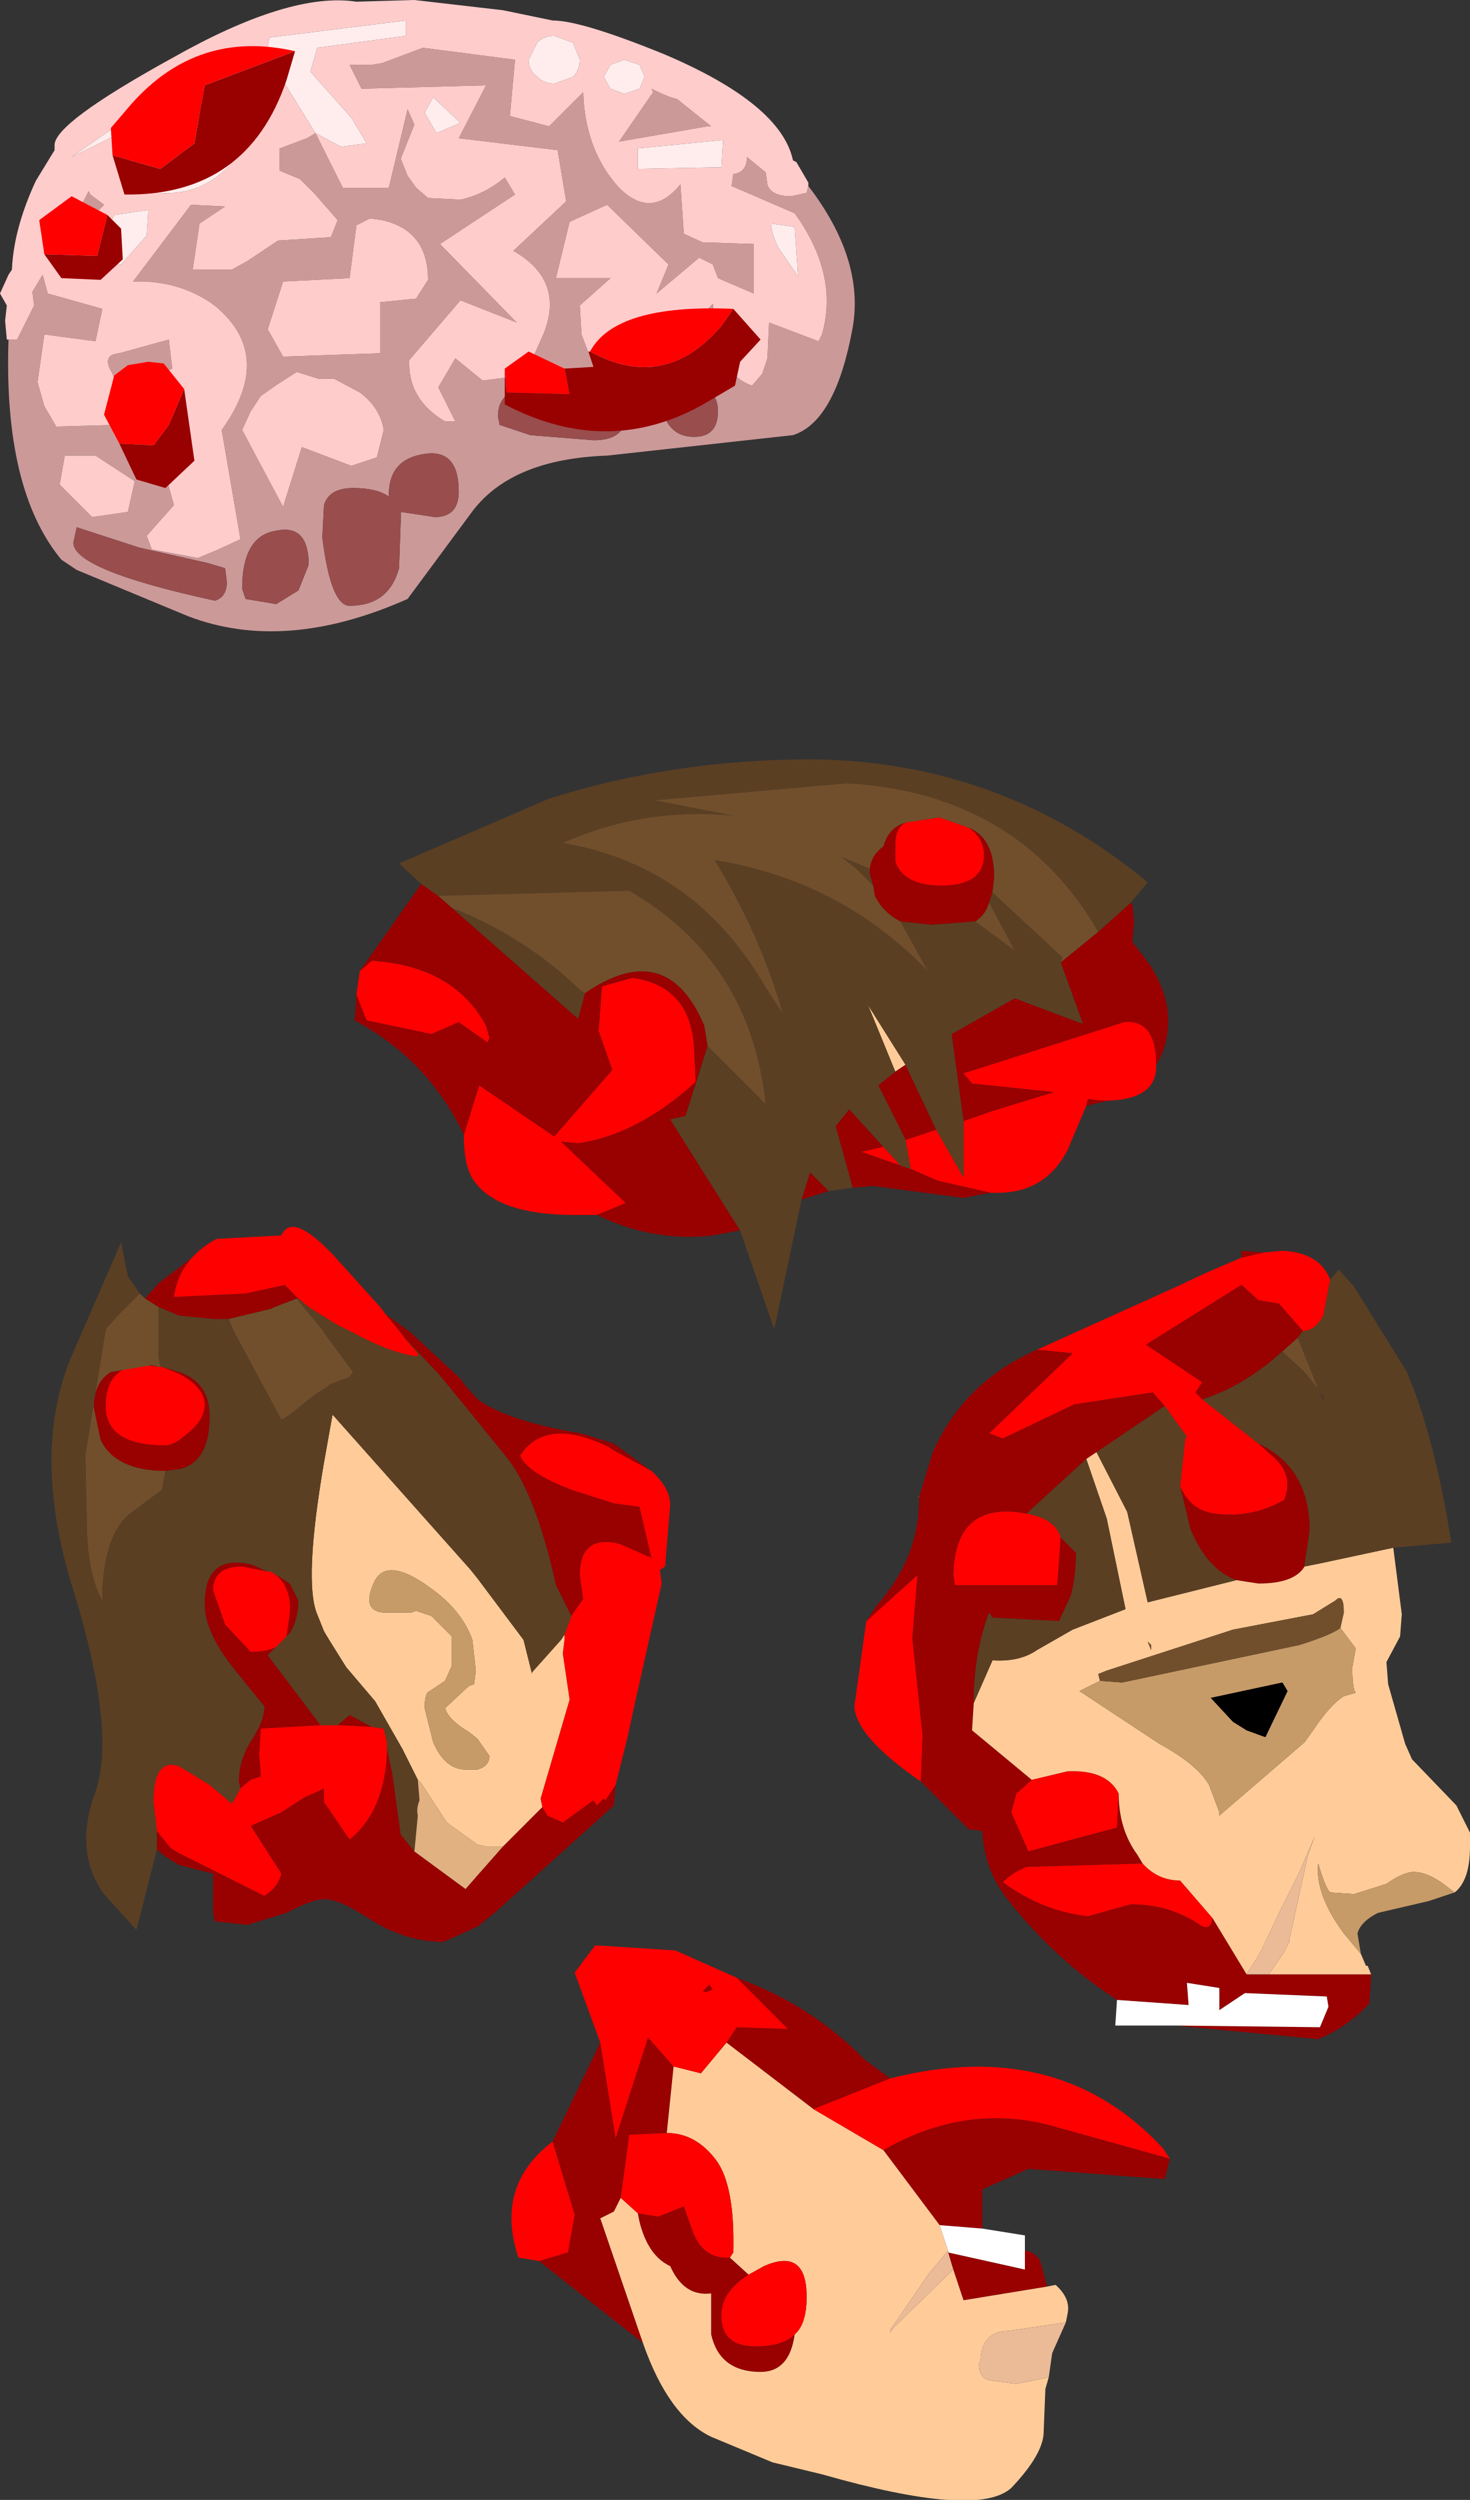 <?xml version="1.0" encoding="UTF-8" standalone="no"?>
<svg xmlns:ffdec="https://www.free-decompiler.com/flash" xmlns:xlink="http://www.w3.org/1999/xlink" ffdec:objectType="frame" height="73.25px" width="43.1px" xmlns="http://www.w3.org/2000/svg">
  <rect width="100%" height="100%" fill="#333333" stroke="none"/>
  <g transform="matrix(1.0, 0.0, 0.0, 1.0, 22.3, 47.5)">
    <use ffdec:characterId="1584" height="16.7" id="chunk1" transform="matrix(1.0, 0.0, 0.0, 1.0, -11.9, -25.25)" width="23.85" xlink:href="#sprite0"/>
    <use ffdec:characterId="1586" height="23.1" id="chunk2" transform="matrix(1.0, 0.0, 0.0, 1.0, 2.75, -10.85)" width="18.05" xlink:href="#sprite1"/>
    <use ffdec:characterId="1588" height="16.35" id="chunk3" transform="matrix(1.0, 0.0, 0.0, 1.0, -7.3, 9.4)" width="19.3" xlink:href="#sprite2"/>
    <use ffdec:characterId="1590" height="20.95" id="chunk4" transform="matrix(1.0, 0.0, 0.0, 1.0, -20.8, -11.55)" width="18.15" xlink:href="#sprite3"/>
    <use ffdec:characterId="1122" height="18.5" id="brain" transform="matrix(1.0, 0.0, 0.0, 1.0, -22.3, -47.5)" width="25.05" xlink:href="#sprite4"/>
  </g>
  <defs>
    <g id="sprite0" transform="matrix(1.0, 0.0, 0.0, 1.0, 11.9, 7.6)">
      <use ffdec:characterId="1583" height="16.7" transform="matrix(1.0, 0.0, 0.0, 1.0, -11.9, -7.6)" width="23.85" xlink:href="#shape0"/>
    </g>
    <g id="shape0" transform="matrix(1.0, 0.0, 0.0, 1.0, 11.9, 7.6)">
      <path d="M3.95 1.55 L3.15 -0.4 4.25 1.35 3.95 1.55" fill="#ffcc99" fill-rule="evenodd" stroke="none"/>
      <path d="M4.25 -5.75 L5.25 -5.9 6.1 -5.6 Q6.55 -5.3 6.55 -4.8 6.55 -3.9 5.3 -3.9 4.2 -3.9 3.95 -4.6 L3.95 -5.1 Q3.95 -5.6 4.25 -5.75 M3.6 3.75 L4.1 4.3 2.95 3.9 3.6 3.75 M4.4 4.4 L4.25 3.55 5.15 3.25 5.95 4.65 5.95 3.0 6.8 2.7 8.6 2.15 6.2 1.9 5.95 1.6 10.65 0.1 Q11.6 0.0 11.6 1.35 L11.6 1.4 Q11.6 2.35 10.2 2.4 L9.95 2.4 9.6 2.35 9.55 2.55 9.0 3.85 Q8.35 5.1 6.95 5.1 L6.75 5.1 5.2 4.75 4.4 4.4 M-11.75 -1.4 L-11.4 -1.7 Q-9.0 -1.55 -8.05 0.2 L-7.95 0.55 -8.0 0.7 -8.85 0.1 -9.65 0.45 -11.55 0.05 -11.85 -0.7 -11.75 -1.4 M-8.7 3.4 L-8.25 1.95 -6.05 3.45 -4.35 1.5 -4.75 0.35 -4.65 -0.95 -3.75 -1.2 Q-2.05 -0.95 -1.95 0.85 L-1.9 1.85 Q-3.6 3.4 -5.35 3.65 L-5.85 3.6 -3.95 5.4 -4.8 5.75 -5.45 5.75 Q-7.7 5.75 -8.4 4.75 -8.7 4.35 -8.7 3.4" fill="#ff0000" fill-rule="evenodd" stroke="none"/>
      <path d="M4.1 -2.85 Q3.6 -3.1 3.35 -3.6 L3.3 -3.9 3.2 -4.25 3.2 -4.4 Q3.25 -4.8 3.6 -5.05 3.75 -5.6 4.25 -5.75 3.95 -5.6 3.95 -5.1 L3.95 -4.6 Q4.2 -3.9 5.3 -3.9 6.55 -3.9 6.55 -4.8 6.55 -5.3 6.1 -5.6 6.85 -5.3 6.85 -4.15 L6.8 -3.7 6.7 -3.4 Q6.6 -3.05 6.3 -2.85 L5.0 -2.75 4.1 -2.85 M8.8 -1.65 L9.9 -2.55 10.85 -3.4 10.9 -3.35 10.95 -2.85 10.9 -2.25 11.4 -1.6 Q11.95 -0.75 11.95 0.05 11.95 0.8 11.6 1.35 11.6 0.0 10.65 0.1 L5.95 1.6 6.2 1.9 8.6 2.15 6.8 2.7 5.95 3.0 5.6 0.45 7.45 -0.6 9.45 0.15 8.8 -1.65 M-9.95 -3.95 L-9.45 -3.6 -9.05 -3.25 -5.35 0.0 -5.15 -0.75 Q-2.75 -2.4 -1.65 0.2 L-1.55 0.8 -2.2 2.85 -2.65 2.95 -0.6 6.2 -1.4 6.35 Q-3.15 6.55 -4.8 5.75 L-3.95 5.4 -5.85 3.6 -5.35 3.65 Q-3.6 3.4 -1.9 1.85 L-1.95 0.85 Q-2.05 -0.95 -3.75 -1.2 L-4.65 -0.95 -4.75 0.35 -4.35 1.5 -6.05 3.45 -8.25 1.95 -8.7 3.4 Q-9.75 1.2 -11.9 0.05 L-11.85 -0.7 -11.55 0.05 -9.65 0.45 -8.85 0.1 -8.0 0.7 -7.95 0.55 -8.05 0.2 Q-9.0 -1.55 -11.4 -1.7 L-11.75 -1.4 -9.95 -3.95 M1.2 5.3 L1.45 4.5 2.0 5.05 1.2 5.3 M2.7 4.95 L2.2 3.15 2.6 2.65 3.6 3.75 2.95 3.9 4.1 4.3 4.4 4.4 5.2 4.75 6.75 5.1 6.45 5.15 5.95 5.25 3.3 4.9 2.7 4.95 M4.25 3.55 L3.45 1.95 3.95 1.55 4.25 1.35 5.15 3.25 4.25 3.55 M10.2 2.4 L9.55 2.55 9.6 2.35 9.95 2.4 10.2 2.4" fill="#990000" fill-rule="evenodd" stroke="none"/>
      <path d="M3.3 -3.9 L2.8 -4.4 2.35 -4.75 3.2 -4.4 3.2 -4.25 3.3 -3.9 M6.8 -3.7 L8.85 -1.8 8.8 -1.65 9.45 0.15 7.45 -0.6 5.6 0.45 5.95 3.0 5.95 4.65 5.15 3.25 4.25 1.35 3.15 -0.4 3.95 1.55 3.45 1.95 4.25 3.55 4.4 4.4 4.1 4.3 3.6 3.75 2.6 2.65 2.2 3.15 2.7 4.95 2.0 5.05 1.45 4.5 1.2 5.3 0.4 9.1 -0.6 6.2 -2.65 2.95 -2.2 2.85 -1.55 0.8 0.15 2.5 Q-0.3 -1.7 -3.85 -3.75 L-9.45 -3.6 -9.95 -3.95 -10.6 -4.55 -6.2 -6.45 Q-2.55 -7.6 1.5 -7.6 7.05 -7.55 11.35 -4.0 L10.85 -3.4 9.9 -2.55 Q7.55 -6.6 2.55 -6.9 L-3.1 -6.4 -0.8 -5.95 Q-3.45 -6.2 -5.8 -5.15 -1.95 -4.5 0.1 -1.0 L0.65 -0.15 Q0.0 -2.45 -1.35 -4.65 2.35 -4.05 4.9 -1.4 L4.1 -2.85 5.0 -2.75 6.3 -2.85 7.45 -2.0 6.7 -3.4 6.8 -3.7 M-9.05 -3.25 Q-6.9 -2.4 -5.3 -0.85 L-5.15 -0.75 -5.35 0.0 -9.05 -3.25" fill="#5b3f23" fill-rule="evenodd" stroke="none"/>
      <path d="M3.3 -3.9 L3.35 -3.6 Q3.6 -3.1 4.1 -2.85 L4.9 -1.4 Q2.35 -4.05 -1.35 -4.65 0.0 -2.45 0.65 -0.15 L0.1 -1.0 Q-1.95 -4.5 -5.8 -5.15 -3.45 -6.2 -0.8 -5.95 L-3.1 -6.4 2.55 -6.9 Q7.55 -6.6 9.9 -2.55 L8.8 -1.65 8.85 -1.8 6.8 -3.7 6.85 -4.15 Q6.85 -5.3 6.1 -5.6 L5.25 -5.9 4.25 -5.75 Q3.75 -5.6 3.6 -5.05 3.25 -4.8 3.2 -4.4 L2.35 -4.75 2.8 -4.4 3.3 -3.9 M6.3 -2.85 Q6.6 -3.05 6.7 -3.4 L7.45 -2.0 6.3 -2.85 M-9.45 -3.6 L-3.85 -3.75 Q-0.3 -1.7 0.15 2.5 L-1.55 0.8 -1.65 0.2 Q-2.75 -2.4 -5.15 -0.75 L-5.3 -0.85 Q-6.9 -2.4 -9.05 -3.25 L-9.45 -3.6" fill="#724f2c" fill-rule="evenodd" stroke="none"/>
    </g>
    <g id="sprite1" transform="matrix(1.0, 0.0, 0.0, 1.0, 9.9, 13.05)">
      <use ffdec:characterId="1585" height="23.1" transform="matrix(1.0, 0.0, 0.0, 1.0, -9.9, -13.05)" width="18.05" xlink:href="#shape1"/>
    </g>
    <g id="shape1" transform="matrix(1.0, 0.0, 0.0, 1.0, 9.9, 13.05)">
      <path d="M2.1 -13.0 L2.65 -13.05 Q3.75 -13.0 4.05 -12.2 L3.85 -11.15 Q3.6 -10.7 3.25 -10.7 L2.55 -11.5 1.95 -11.6 1.45 -12.05 -1.35 -10.3 0.3 -9.2 0.1 -8.9 0.3 -8.7 1.95 -7.4 2.4 -7.0 Q3.0 -6.45 2.7 -5.75 1.75 -5.2 0.65 -5.35 -0.05 -5.45 -0.35 -6.15 L-0.2 -7.55 -0.15 -7.6 -0.8 -8.5 -1.15 -8.9 -3.45 -8.55 -5.55 -7.55 -5.95 -7.7 -3.5 -10.05 -4.55 -10.15 -0.45 -12.0 0.4 -12.4 1.45 -12.85 2.1 -13.0 M-7.95 2.5 Q-9.85 1.2 -9.9 0.3 L-9.55 -2.2 -8.05 -3.55 -8.2 -1.7 -7.9 1.15 -7.95 2.5 M0.6 6.5 Q0.55 6.95 0.15 6.65 -0.7 6.1 -1.8 6.1 L-3.05 6.45 Q-4.4 6.3 -5.55 5.45 -5.25 5.15 -4.85 5.0 L-1.45 4.9 Q-1.0 5.4 -0.35 5.4 L0.6 6.5 M-2.15 2.85 L-2.2 3.85 -4.8 4.55 -5.3 3.4 -5.15 2.85 -4.7 2.45 -3.65 2.2 Q-2.5 2.15 -2.15 2.85 M-3.85 -4.65 L-3.95 -3.25 -6.95 -3.25 -7.0 -3.55 Q-6.95 -5.75 -4.85 -5.35 -4.0 -5.2 -3.85 -4.65" fill="#ff0000" fill-rule="evenodd" stroke="none"/>
      <path d="M1.45 -12.85 L1.45 -13.05 2.1 -13.0 1.45 -12.85 M5.25 8.15 L5.2 9.0 Q4.55 9.7 3.7 10.05 L-0.5 9.65 3.75 9.7 4.0 9.1 3.95 8.8 1.55 8.7 0.8 9.2 0.8 8.55 -0.15 8.4 -0.1 9.05 -2.2 8.9 Q-4.05 7.7 -5.45 5.9 -6.1 5.05 -6.15 3.95 L-6.55 3.9 -7.95 2.5 -7.9 1.15 -8.2 -1.7 -8.05 -3.55 -9.55 -2.2 -9.25 -2.65 Q-8.0 -4.05 -8.0 -5.8 L-8.0 -5.85 -7.6 -7.15 Q-6.7 -9.2 -4.55 -10.15 L-3.5 -10.05 -5.95 -7.7 -5.55 -7.55 -3.45 -8.55 -1.15 -8.9 -0.8 -8.5 -2.8 -7.15 -3.1 -6.95 -4.85 -5.35 Q-6.95 -5.75 -7.0 -3.55 L-6.95 -3.25 -3.95 -3.25 -3.85 -4.65 -3.4 -4.2 Q-3.4 -3.55 -3.55 -2.95 L-3.9 -2.2 -5.85 -2.3 -5.95 -2.45 Q-6.4 -1.25 -6.4 0.2 L-6.45 1.0 -4.7 2.45 -5.15 2.85 -5.3 3.4 -4.8 4.55 -2.2 3.85 -2.15 2.85 Q-2.15 3.9 -1.6 4.65 L-1.45 4.9 -4.85 5.0 Q-5.25 5.15 -5.55 5.45 -4.4 6.3 -3.05 6.45 L-1.8 6.1 Q-0.7 6.1 0.15 6.65 0.55 6.95 0.6 6.5 L1.6 8.15 2.25 8.15 5.25 8.15 M3.25 -10.7 L3.1 -10.5 2.65 -10.1 2.3 -9.8 Q1.3 -9.0 0.3 -8.7 L0.1 -8.9 0.3 -9.2 -1.35 -10.3 1.45 -12.05 1.95 -11.6 2.55 -11.5 3.25 -10.7 M1.95 -7.4 Q3.45 -6.7 3.45 -4.85 L3.3 -3.85 3.3 -3.8 Q3.0 -3.3 1.95 -3.3 L1.3 -3.4 Q0.45 -3.7 -0.05 -4.9 L-0.35 -6.15 Q-0.05 -5.45 0.65 -5.35 1.75 -5.2 2.7 -5.75 3.0 -6.45 2.4 -7.0 L1.95 -7.4" fill="#990000" fill-rule="evenodd" stroke="none"/>
      <path d="M5.9 -4.35 L6.15 -2.4 6.1 -1.75 5.7 -1.0 5.75 -0.35 6.25 1.4 6.45 1.85 7.75 3.2 8.15 4.0 8.15 4.4 Q8.15 5.4 7.7 5.75 L7.3 5.45 Q6.85 5.15 6.5 5.15 6.2 5.15 5.7 5.5 L4.75 5.8 4.05 5.75 Q3.9 5.6 3.7 4.9 3.6 5.8 4.45 6.95 L4.95 7.55 5.1 7.9 5.15 7.9 5.25 8.15 2.25 8.15 2.7 7.5 2.85 7.2 2.85 7.15 3.4 4.65 3.6 4.1 3.15 5.15 2.6 6.25 2.15 7.2 2.1 7.3 1.95 7.6 1.6 8.15 0.6 6.5 -0.35 5.4 Q-1.0 5.4 -1.45 4.9 L-1.6 4.65 Q-2.15 3.9 -2.15 2.85 -2.5 2.15 -3.65 2.2 L-4.7 2.45 -6.45 1.0 -6.4 0.2 -5.85 -1.05 Q-5.05 -1.0 -4.55 -1.35 L-3.5 -1.95 -1.95 -2.55 -2.5 -5.2 -3.1 -6.95 -2.8 -7.15 -1.9 -5.4 -1.3 -2.75 1.3 -3.4 1.95 -3.3 Q3.0 -3.3 3.3 -3.8 L3.8 -3.9 5.9 -4.35 M-2.7 -0.45 L-3.3 -0.15 -0.95 1.4 Q0.15 2.0 0.5 2.6 L0.8 3.4 0.8 3.5 3.3 1.35 3.55 1.0 Q4.05 0.25 4.45 0.0 L4.8 -0.1 Q4.7 -0.2 4.7 -0.85 L4.8 -1.4 4.35 -2.0 4.45 -2.45 Q4.45 -3.05 4.2 -2.8 L3.55 -2.4 1.2 -1.95 -2.5 -0.75 -2.75 -0.65 -2.7 -0.45 M-1.3 -1.6 L-1.2 -1.35 -1.2 -1.5 -1.3 -1.6" fill="#ffcc99" fill-rule="evenodd" stroke="none"/>
      <path d="M7.7 5.75 L6.95 6.0 5.45 6.35 Q4.95 6.6 4.85 6.95 L4.95 7.55 4.45 6.95 Q3.6 5.8 3.7 4.9 3.9 5.6 4.05 5.75 L4.75 5.8 5.7 5.5 Q6.2 5.15 6.5 5.15 6.85 5.15 7.3 5.45 L7.7 5.75 M-2.7 -0.45 L-2.05 -0.4 3.15 -1.5 Q4.1 -1.8 4.35 -2.0 L4.8 -1.4 4.7 -0.85 Q4.7 -0.2 4.8 -0.1 L4.45 0.0 Q4.05 0.25 3.55 1.0 L3.3 1.35 0.8 3.5 0.8 3.4 0.5 2.6 Q0.15 2.0 -0.95 1.4 L-3.3 -0.15 -2.7 -0.45 M2.8 -0.15 L2.65 -0.4 0.55 0.05 1.2 0.75 1.6 1.0 2.15 1.2 2.8 -0.15" fill="#c79b68" fill-rule="evenodd" stroke="none"/>
      <path d="M2.8 -0.15 L2.15 1.2 1.6 1.0 1.2 0.75 0.55 0.05 2.65 -0.4 2.8 -0.15" fill="#000000" fill-rule="evenodd" stroke="none"/>
      <path d="M1.6 8.15 L1.95 7.6 2.1 7.3 2.15 7.2 2.6 6.25 3.15 5.15 3.6 4.1 3.4 4.65 2.85 7.15 2.85 7.2 2.7 7.5 2.25 8.15 1.6 8.15" fill="#ebbb98" fill-rule="evenodd" stroke="none"/>
      <path d="M-0.5 9.65 L-2.25 9.65 -2.2 8.9 -0.1 9.05 -0.15 8.4 0.8 8.55 0.8 9.2 1.55 8.7 3.95 8.8 4.0 9.1 3.75 9.7 -0.5 9.65" fill="#ffffff" fill-rule="evenodd" stroke="none"/>
      <path d="M4.05 -12.2 L4.3 -12.5 4.75 -12.0 6.3 -9.5 6.5 -9.0 Q7.2 -7.1 7.6 -4.5 L5.9 -4.35 3.8 -3.9 3.3 -3.8 3.3 -3.85 3.45 -4.85 Q3.45 -6.7 1.95 -7.4 L0.3 -8.7 Q1.3 -9.0 2.3 -9.8 L2.65 -10.1 3.3 -9.5 3.7 -9.0 3.5 -9.5 3.1 -10.5 3.25 -10.7 Q3.6 -10.7 3.85 -11.15 L4.05 -12.2 M-0.35 -6.15 L-0.05 -4.9 Q0.45 -3.7 1.3 -3.4 L-1.3 -2.75 -1.9 -5.4 -2.8 -7.15 -0.8 -8.5 -0.15 -7.6 -0.2 -7.55 -0.35 -6.15 M3.85 -8.65 L3.85 -8.75 3.75 -8.9 3.85 -8.65 M-6.4 0.2 Q-6.4 -1.25 -5.95 -2.45 L-5.85 -2.3 -3.9 -2.2 -3.55 -2.95 Q-3.4 -3.55 -3.4 -4.2 L-3.85 -4.65 Q-4.0 -5.2 -4.85 -5.35 L-3.1 -6.95 -2.5 -5.2 -1.95 -2.55 -3.5 -1.95 -4.55 -1.35 Q-5.05 -1.0 -5.85 -1.05 L-6.4 0.2" fill="#5b3f23" fill-rule="evenodd" stroke="none"/>
      <path d="M-8.0 -5.8 L-8.05 -5.9 -8.0 -5.85 -8.0 -5.8 M2.65 -10.1 L3.1 -10.5 3.5 -9.5 3.7 -9.0 3.3 -9.5 2.65 -10.1 M4.35 -2.0 Q4.1 -1.8 3.15 -1.5 L-2.05 -0.4 -2.7 -0.45 -2.75 -0.65 -2.5 -0.75 1.2 -1.95 3.55 -2.4 4.2 -2.8 Q4.45 -3.05 4.45 -2.45 L4.35 -2.0 M-1.3 -1.6 L-1.2 -1.5 -1.2 -1.35 -1.3 -1.6" fill="#724f2c" fill-rule="evenodd" stroke="none"/>
    </g>
    <g id="sprite2" transform="matrix(1.0, 0.0, 0.0, 1.0, 8.9, 8.4)">
      <use ffdec:characterId="1587" height="16.35" transform="matrix(1.0, 0.0, 0.0, 1.0, -8.9, -8.4)" width="19.3" xlink:href="#shape2"/>
    </g>
    <g id="shape2" transform="matrix(1.0, 0.0, 0.0, 1.0, 8.9, 8.4)">
      <path d="M10.4 -2.05 L10.25 -1.45 6.25 -1.75 4.9 -1.15 4.9 0.0 3.65 -0.1 2.0 -2.3 Q4.35 -3.65 6.8 -3.05 L10.4 -2.05 M6.15 0.65 Q6.4 0.65 6.6 0.95 L6.8 1.7 4.35 2.1 4.05 1.2 3.9 0.7 6.15 1.2 6.15 0.65 M-5.05 3.35 L-8.1 0.95 -7.25 0.7 -7.05 -0.4 -7.7 -2.55 -6.3 -5.45 -5.85 -2.65 -4.9 -5.6 -4.15 -4.75 -4.35 -2.8 -5.45 -2.75 -5.7 -0.9 -5.9 -0.5 -6.3 -0.3 -5.05 3.35 M-2.3 -7.35 Q-0.1 -6.55 1.45 -4.95 L2.2 -4.4 -0.05 -3.5 -2.6 -5.45 -2.3 -5.9 -0.8 -5.85 -2.3 -7.35 M-3.1 -7.15 L-3.0 -7.0 Q-3.5 -6.8 -3.1 -7.15 M-0.6 3.1 Q-0.75 4.2 -1.6 4.2 -2.8 4.2 -3.05 3.1 L-3.05 1.9 Q-3.85 2.0 -4.25 1.1 -4.9 0.8 -5.15 -0.2 L-5.2 -0.45 -4.6 -0.35 -3.85 -0.65 -3.6 0.05 Q-3.3 0.9 -2.5 0.85 L-1.95 1.35 Q-2.75 1.85 -2.75 2.55 -2.75 3.45 -1.75 3.45 -0.95 3.45 -0.6 3.1" fill="#990000" fill-rule="evenodd" stroke="none"/>
      <path d="M2.0 -2.3 L3.65 -0.1 3.9 0.65 3.85 0.7 3.35 1.3 2.25 2.9 2.2 2.95 2.2 3.05 2.3 2.9 4.05 1.2 4.35 2.1 6.8 1.7 7.05 1.65 Q7.5 2.05 7.4 2.5 L7.35 2.75 5.65 3.0 Q5.35 3.0 5.15 3.15 4.85 3.4 4.85 3.9 L4.8 3.95 Q4.8 4.4 5.15 4.45 L5.9 4.55 6.65 4.4 6.85 4.35 6.75 4.7 6.7 5.95 Q6.7 6.6 5.75 7.6 4.75 8.5 0.2 7.2 L-1.25 6.85 -3.05 6.1 Q-4.3 5.5 -5.05 3.35 L-6.3 -0.3 -5.9 -0.5 -5.7 -0.9 -5.2 -0.45 -5.15 -0.2 Q-4.9 0.8 -4.25 1.1 -3.85 2.0 -3.05 1.9 L-3.05 3.1 Q-2.8 4.2 -1.6 4.2 -0.75 4.2 -0.6 3.1 -0.25 2.8 -0.25 2.0 -0.25 0.55 -1.5 1.1 L-1.95 1.35 -2.5 0.85 -2.4 0.7 Q-2.35 -1.25 -2.9 -2.0 -3.5 -2.8 -4.35 -2.8 L-4.15 -4.75 -3.35 -4.55 -2.6 -5.45 -0.05 -3.5 2.0 -2.3" fill="#ffcc99" fill-rule="evenodd" stroke="none"/>
      <path d="M10.4 -2.05 L6.8 -3.05 Q4.35 -3.65 2.0 -2.3 L-0.05 -3.5 2.2 -4.4 Q7.15 -5.65 10.2 -2.35 L10.4 -2.05 M-8.1 0.95 L-8.7 0.85 Q-9.4 -1.25 -7.7 -2.55 L-7.05 -0.4 -7.25 0.7 -8.1 0.95 M-6.3 -5.45 L-7.05 -7.5 -6.45 -8.3 -4.1 -8.15 -2.3 -7.35 -0.8 -5.85 -2.3 -5.9 -2.6 -5.45 -3.35 -4.55 -4.15 -4.75 -4.9 -5.6 -5.85 -2.65 -6.3 -5.45 M-3.1 -7.15 Q-3.5 -6.8 -3.0 -7.0 L-3.1 -7.15 M-5.2 -0.45 L-5.7 -0.9 -5.45 -2.75 -4.35 -2.8 Q-3.5 -2.8 -2.9 -2.0 -2.35 -1.25 -2.4 0.7 L-2.5 0.85 Q-3.3 0.9 -3.6 0.05 L-3.85 -0.65 -4.6 -0.35 -5.2 -0.45 M-1.95 1.35 L-1.5 1.1 Q-0.25 0.55 -0.25 2.0 -0.25 2.8 -0.6 3.1 -0.95 3.45 -1.75 3.45 -2.75 3.45 -2.75 2.55 -2.75 1.85 -1.95 1.35" fill="#ff0000" fill-rule="evenodd" stroke="none"/>
      <path d="M3.65 -0.1 L4.9 0.0 6.15 0.2 6.15 0.65 6.15 1.2 3.9 0.7 3.9 0.65 3.65 -0.1" fill="#ffffff" fill-rule="evenodd" stroke="none"/>
      <path d="M7.35 2.75 L6.95 3.65 6.85 4.35 6.65 4.4 5.9 4.55 5.15 4.45 Q4.8 4.4 4.8 3.95 L4.85 3.9 Q4.85 3.4 5.15 3.15 5.35 3.0 5.65 3.0 L7.35 2.75 M3.9 0.7 L4.05 1.2 2.3 2.9 2.2 3.05 2.2 2.95 2.25 2.9 3.35 1.3 3.85 0.7 3.9 0.65 3.9 0.7" fill="#ebbb98" fill-rule="evenodd" stroke="none"/>
    </g>
    <g id="sprite3" transform="matrix(1.0, 0.0, 0.0, 1.0, 9.3, 11.65)">
      <use ffdec:characterId="1589" height="20.95" transform="matrix(1.0, 0.0, 0.0, 1.0, -9.3, -11.65)" width="18.15" xlink:href="#shape3"/>
    </g>
    <g id="shape3" transform="matrix(1.0, 0.0, 0.0, 1.0, 9.3, 11.65)">
      <path d="M1.1 -8.35 L0.95 -8.55 0.5 -9.1 1.25 -8.55 2.7 -7.2 2.8 -7.05 3.2 -6.6 Q4.1 -5.95 6.25 -5.6 L7.2 -5.3 8.3 -4.5 7.2 -5.1 7.05 -5.2 Q5.2 -6.1 4.45 -4.95 4.65 -4.45 5.95 -3.95 L7.2 -3.55 7.95 -3.45 8.3 -1.95 7.4 -2.35 7.2 -2.4 Q6.2 -2.55 6.2 -1.45 L6.3 -0.75 5.95 -0.25 5.5 -1.15 Q4.9 -3.85 4.05 -4.9 L3.2 -5.95 2.3 -7.05 2.05 -7.35 1.1 -8.35 M-4.45 -11.3 Q-5.55 -10.7 -5.7 -9.6 L-3.6 -9.7 -2.45 -9.95 -2.05 -9.55 -2.1 -9.55 -2.75 -9.3 -2.85 -9.25 -4.1 -8.95 -4.55 -8.95 -5.55 -9.05 -6.15 -9.3 -6.55 -9.55 -6.15 -10.0 -4.45 -11.3 M-6.05 -7.55 L-5.55 -7.4 Q-4.65 -7.1 -4.65 -6.1 -4.65 -4.75 -5.55 -4.55 L-5.95 -4.5 Q-7.4 -4.5 -7.85 -5.4 L-8.05 -6.35 Q-8.05 -7.1 -7.55 -7.4 L-6.35 -7.6 -6.15 -7.55 -6.55 -7.6 Q-7.7 -7.6 -7.7 -6.4 -7.7 -5.25 -5.95 -5.25 -5.8 -5.25 -5.55 -5.4 L-5.3 -5.6 Q-4.8 -6.0 -4.8 -6.45 -4.8 -6.85 -5.3 -7.2 L-5.55 -7.35 -6.05 -7.55 M-6.2 6.6 L-6.2 6.2 -6.2 6.05 -5.8 6.55 -5.55 6.7 -3.05 7.95 Q-2.65 7.7 -2.55 7.3 L-3.45 5.9 -2.55 5.5 -1.85 5.05 -1.5 4.9 -1.3 4.8 -1.3 5.2 -0.55 6.3 Q0.5 5.45 0.55 3.65 L0.7 4.35 0.95 6.15 1.35 6.65 2.85 7.75 3.2 7.35 3.95 6.5 5.1 5.35 5.25 5.6 5.7 5.8 6.6 5.15 6.7 5.3 6.9 5.1 6.95 5.15 7.25 4.7 7.2 5.3 3.7 8.45 3.2 8.85 2.2 9.3 Q1.15 9.3 0.15 8.7 L-0.25 8.45 Q-0.9 8.05 -1.3 8.05 -1.65 8.05 -2.4 8.45 L-3.55 8.8 -4.5 8.7 -4.55 8.45 -4.55 7.3 -5.55 7.05 -5.95 6.8 -6.2 6.6 M-3.75 4.8 L-3.8 4.6 Q-3.8 3.95 -3.4 3.35 -3.05 2.8 -3.05 2.4 L-3.9 1.35 Q-4.8 0.25 -4.8 -0.6 -4.8 -2.1 -3.4 -1.75 L-2.95 -1.55 -3.7 -1.7 Q-4.55 -1.7 -4.55 -1.0 L-4.2 0.0 -3.45 0.8 Q-2.6 0.8 -2.4 0.35 L-2.3 -0.35 -2.3 -0.6 Q-2.35 -1.25 -2.85 -1.55 L-2.3 -1.2 -2.05 -0.7 Q-2.05 -0.15 -2.3 0.25 L-2.95 0.9 -1.4 2.95 -3.15 3.05 -3.2 3.8 -3.15 4.45 -3.45 4.55 -3.75 4.8 M-0.9 2.95 L-0.55 2.65 0.1 3.0 -0.9 2.95" fill="#990000" fill-rule="evenodd" stroke="none"/>
      <path d="M1.1 -8.35 L1.45 -7.95 1.45 -7.85 Q0.65 -7.95 -0.45 -8.55 L-0.95 -8.8 -1.75 -9.3 -2.05 -9.55 -2.45 -9.95 -3.6 -9.7 -5.7 -9.6 Q-5.55 -10.7 -4.45 -11.3 L-2.55 -11.4 Q-2.25 -12.1 -1.05 -10.85 L0.35 -9.3 0.5 -9.1 0.95 -8.55 1.1 -8.35 M-6.1 -7.55 L-6.05 -7.55 -5.55 -7.35 -5.3 -7.2 Q-4.8 -6.85 -4.8 -6.45 -4.8 -6.0 -5.3 -5.6 L-5.55 -5.4 Q-5.8 -5.25 -5.95 -5.25 -7.7 -5.25 -7.7 -6.4 -7.7 -7.6 -6.55 -7.6 L-6.15 -7.55 -6.1 -7.55 M-6.2 6.05 L-6.3 5.2 Q-6.3 3.9 -5.55 4.15 L-4.65 4.7 -4.0 5.25 -3.75 4.8 -3.45 4.55 -3.15 4.45 -3.2 3.8 -3.15 3.05 -1.4 2.95 -1.3 2.95 -0.9 2.95 0.1 3.0 0.45 3.05 0.55 3.45 0.55 3.65 Q0.5 5.45 -0.55 6.3 L-1.3 5.2 -1.3 4.8 -1.5 4.9 -1.85 5.05 -2.55 5.5 -3.45 5.9 -2.55 7.3 Q-2.65 7.7 -3.05 7.95 L-5.55 6.7 -5.8 6.55 -6.2 6.05 M-2.95 -1.55 L-2.85 -1.55 Q-2.35 -1.25 -2.3 -0.6 L-2.3 -0.35 -2.4 0.35 Q-2.6 0.8 -3.45 0.8 L-4.2 0.0 -4.55 -1.0 Q-4.55 -1.7 -3.7 -1.7 L-2.95 -1.55 M5.75 0.3 L5.95 -0.25 6.3 -0.75 6.2 -1.45 Q6.2 -2.55 7.2 -2.4 L7.4 -2.35 8.3 -1.95 7.95 -3.45 7.2 -3.55 5.95 -3.95 Q4.65 -4.45 4.45 -4.95 5.2 -6.1 7.05 -5.2 L7.2 -5.1 8.3 -4.5 Q8.85 -4.0 8.85 -3.5 L8.7 -1.7 8.55 -1.6 8.6 -1.2 7.75 2.6 7.6 3.3 7.45 3.9 7.25 4.7 6.95 5.15 6.9 5.1 6.7 5.3 6.6 5.15 5.7 5.8 5.25 5.6 5.1 5.35 5.05 5.1 5.9 2.2 5.7 0.85 5.75 0.45 5.75 0.3" fill="#ff0000" fill-rule="evenodd" stroke="none"/>
      <path d="M1.45 4.55 L1.0 3.65 0.2 2.25 -0.65 1.25 -1.15 0.45 -1.3 0.2 -1.5 -0.3 Q-1.9 -1.25 -1.3 -4.75 L-1.05 -6.15 3.0 -1.6 3.2 -1.35 4.55 0.45 4.8 1.45 4.8 1.4 5.65 0.45 5.75 0.3 5.75 0.45 5.7 0.85 5.9 2.2 5.05 5.1 5.1 5.35 3.95 6.5 3.45 6.5 3.2 6.45 2.3 5.8 1.55 4.65 1.45 4.55 M0.15 -1.2 Q-0.2 -0.4 0.45 -0.35 L1.25 -0.35 1.4 -0.4 1.85 -0.25 2.45 0.35 2.45 0.45 2.45 1.2 2.25 1.65 1.8 1.95 Q1.65 2.0 1.65 2.45 L1.9 3.45 Q2.25 4.25 2.85 4.25 L3.2 4.25 Q3.55 4.15 3.55 3.85 L3.2 3.35 2.95 3.15 Q2.35 2.8 2.25 2.45 L2.95 1.8 3.1 1.75 3.15 1.35 3.05 0.45 Q2.75 -0.4 1.85 -1.05 0.5 -2.05 0.15 -1.2" fill="#ffcc99" fill-rule="evenodd" stroke="none"/>
      <path d="M0.15 -1.2 Q0.5 -2.05 1.85 -1.05 2.75 -0.4 3.05 0.45 L3.15 1.35 3.1 1.75 2.95 1.8 2.25 2.45 Q2.35 2.8 2.95 3.15 L3.2 3.35 3.55 3.85 Q3.55 4.15 3.2 4.25 L2.85 4.25 Q2.25 4.25 1.9 3.45 L1.65 2.45 Q1.65 2.0 1.8 1.95 L2.25 1.65 2.45 1.2 2.45 0.45 2.45 0.35 1.85 -0.25 1.4 -0.4 1.25 -0.35 0.45 -0.35 Q-0.2 -0.4 0.15 -1.2" fill="#c79b68" fill-rule="evenodd" stroke="none"/>
      <path d="M-2.1 -9.55 L-1.9 -9.3 -1.4 -8.7 -1.3 -8.55 -0.45 -7.4 -0.55 -7.25 -1.1 -7.05 -1.3 -6.9 -1.55 -6.75 -2.3 -6.15 -2.45 -6.05 -2.55 -6.0 -3.95 -8.6 -4.1 -8.95 -2.85 -9.25 -2.75 -9.3 -2.1 -9.55 M-6.15 -9.3 L-6.15 -7.85 -6.1 -7.55 -6.15 -7.55 -6.35 -7.6 -7.55 -7.4 Q-8.05 -7.1 -8.05 -6.35 L-7.85 -5.4 Q-7.4 -4.5 -5.95 -4.5 L-6.05 -3.95 -7.05 -3.2 Q-7.8 -2.5 -7.8 -0.7 -8.2 -1.4 -8.25 -2.7 L-8.3 -4.95 -7.7 -8.65 -7.35 -9.05 -6.7 -9.7 -6.55 -9.55 -6.15 -9.3" fill="#724f2c" fill-rule="evenodd" stroke="none"/>
      <path d="M-2.05 -9.55 L-1.75 -9.3 -0.95 -8.8 -0.45 -8.55 Q0.65 -7.95 1.45 -7.85 L1.45 -7.95 1.1 -8.35 2.05 -7.35 2.3 -7.05 3.2 -5.95 4.05 -4.9 Q4.9 -3.85 5.5 -1.15 L5.95 -0.25 5.75 0.3 5.65 0.45 4.8 1.4 4.8 1.45 4.55 0.45 3.2 -1.35 3.0 -1.6 -1.05 -6.15 -1.3 -4.75 Q-1.9 -1.25 -1.5 -0.3 L-1.3 0.2 -1.15 0.45 -0.65 1.25 0.2 2.25 1.0 3.65 1.45 4.55 1.5 5.15 Q1.4 5.4 1.45 5.6 L1.35 6.65 0.95 6.15 0.7 4.35 0.55 3.65 0.55 3.45 0.45 3.05 0.1 3.0 -0.55 2.65 -0.9 2.95 -1.3 2.95 -1.4 2.95 -2.95 0.9 -2.3 0.25 Q-2.05 -0.15 -2.05 -0.7 L-2.3 -1.2 -2.85 -1.55 -2.95 -1.55 -3.4 -1.75 Q-4.8 -2.1 -4.8 -0.6 -4.8 0.25 -3.9 1.35 L-3.05 2.4 Q-3.05 2.8 -3.4 3.35 -3.8 3.95 -3.8 4.6 L-3.75 4.8 -4.0 5.25 -4.65 4.7 -5.55 4.15 Q-6.3 3.9 -6.3 5.2 L-6.2 6.05 -6.2 6.2 -6.2 6.6 -6.8 8.95 -7.75 7.9 Q-8.65 6.65 -8.0 4.9 -7.4 3.15 -8.6 -0.85 -9.9 -4.85 -8.75 -7.75 L-7.25 -11.2 -7.05 -10.2 -6.7 -9.7 -7.35 -9.05 -7.7 -8.65 -8.3 -4.95 -8.25 -2.7 Q-8.2 -1.4 -7.8 -0.7 -7.8 -2.5 -7.05 -3.2 L-6.05 -3.95 -5.95 -4.5 -5.55 -4.55 Q-4.65 -4.75 -4.65 -6.1 -4.65 -7.1 -5.55 -7.4 L-6.05 -7.55 -6.1 -7.55 -6.15 -7.85 -6.15 -9.3 -5.55 -9.05 -4.55 -8.95 -4.1 -8.95 -3.95 -8.6 -2.55 -6.0 -2.45 -6.05 -2.3 -6.15 -1.55 -6.75 -1.3 -6.9 -1.1 -7.05 -0.55 -7.25 -0.45 -7.4 -1.3 -8.55 -1.4 -8.7 -1.9 -9.3 -2.1 -9.55 -2.05 -9.55" fill="#5b3f23" fill-rule="evenodd" stroke="none"/>
      <path d="M1.35 6.65 L1.45 5.6 Q1.4 5.4 1.5 5.15 L1.45 4.55 1.55 4.65 2.3 5.8 3.2 6.45 3.45 6.5 3.95 6.5 3.2 7.35 2.85 7.75 1.35 6.65" fill="#e2b181" fill-rule="evenodd" stroke="none"/>
    </g>
    <g id="sprite4" transform="matrix(1.0, 0.0, 0.0, 1.0, 12.65, 9.3)">
      <use ffdec:characterId="1121" height="18.5" transform="matrix(1.0, 0.0, 0.0, 1.0, -12.65, -9.3)" width="25.05" xlink:href="#shape4"/>
    </g>
    <g id="shape4" transform="matrix(1.0, 0.0, 0.0, 1.0, 12.65, 9.3)">
      <path d="M6.5 -6.6 L6.45 -6.7 Q6.95 -6.45 7.2 -6.4 L8.2 -5.6 8.1 -5.6 5.5 -5.15 6.5 -6.6 M11.05 -3.85 Q12.7 -1.7 12.35 0.3 11.85 3.05 10.6 3.45 L5.15 4.05 Q2.3 4.15 1.15 5.75 L-0.7 8.25 Q-4.3 9.85 -7.15 8.75 L-10.4 7.4 -10.85 7.1 Q-12.55 5.05 -12.4 0.65 L-12.15 0.65 -11.9 0.15 -11.65 -0.35 -11.7 -0.75 -11.4 -1.25 -11.25 -0.7 -9.65 -0.25 -9.85 0.7 -11.35 0.5 -11.55 1.9 -11.35 2.6 -11.0 3.2 -9.25 3.15 -8.0 3.9 -7.55 5.5 -8.35 6.4 -8.2 6.8 -6.85 7.05 -6.25 6.8 -5.6 6.5 -6.15 3.3 Q-4.6 1.15 -6.3 -0.3 L-6.5 -0.45 Q-7.5 -1.1 -8.75 -1.05 L-7.05 -3.3 -6.05 -3.25 -6.8 -2.75 -7.0 -1.4 -5.85 -1.4 -5.4 -1.65 -4.5 -2.25 -2.95 -2.35 -2.75 -2.85 -3.45 -3.65 -3.85 -4.05 -4.45 -4.3 -4.45 -4.95 -3.65 -5.25 -3.4 -5.4 -2.6 -3.8 -1.25 -3.8 -0.7 -6.1 -0.5 -5.65 -0.9 -4.65 -0.7 -4.15 -0.45 -3.8 -0.1 -3.5 0.85 -3.45 Q1.55 -3.6 2.15 -4.1 L2.45 -3.6 0.25 -2.15 2.5 0.15 0.85 -0.5 -0.65 1.25 Q-0.7 2.4 0.4 3.05 L0.7 3.05 0.2 2.05 0.7 1.2 1.5 1.85 2.7 1.7 2.9 1.35 3.3 0.45 Q3.9 -1.1 2.4 -1.95 L3.95 -3.4 3.7 -4.9 0.8 -5.25 1.6 -6.8 -2.05 -6.7 -2.4 -7.4 -1.75 -7.4 -1.45 -7.45 -0.25 -7.9 2.45 -7.55 2.3 -5.9 3.45 -5.6 4.45 -6.6 Q4.5 -4.9 5.5 -3.8 6.45 -2.85 7.3 -3.9 L7.4 -2.45 7.95 -2.2 9.45 -2.15 9.45 -0.7 8.4 -1.15 8.25 -1.55 7.85 -1.75 6.6 -0.7 6.95 -1.55 5.15 -3.3 4.05 -2.8 3.65 -1.15 5.25 -1.15 4.35 -0.35 4.4 0.5 4.8 1.55 5.1 1.7 6.2 1.85 8.25 -0.4 8.3 0.2 8.45 0.75 Q8.65 1.75 9.4 2.0 L9.7 1.65 9.85 1.2 9.9 0.15 11.35 0.7 11.45 0.5 Q11.95 -1.25 10.65 -3.05 L8.8 -3.85 8.85 -4.2 Q9.25 -4.25 9.25 -4.7 L9.8 -4.25 9.85 -3.9 Q9.95 -3.55 10.55 -3.55 L11.0 -3.65 11.05 -3.85 M2.9 3.45 L4.75 3.6 Q5.7 3.6 5.7 2.85 5.7 2.25 3.85 2.05 1.95 1.8 1.95 2.9 L2.0 3.15 2.9 3.45 M0.1 5.85 Q0.8 5.85 0.8 5.1 0.8 3.85 -0.2 4.0 -1.25 4.15 -1.25 5.2 L-1.25 5.25 Q-1.6 5.0 -2.3 5.0 -3.0 5.0 -3.15 5.5 L-3.2 6.45 Q-2.95 8.45 -2.4 8.45 -1.25 8.45 -0.95 7.35 L-0.9 5.95 -0.9 5.7 0.1 5.85 M8.4 2.75 Q8.4 2.05 7.6 1.9 6.75 1.75 6.75 2.6 L6.9 3.05 Q7.15 3.5 7.7 3.5 8.4 3.5 8.4 2.75 M-7.55 -6.2 L-7.05 -6.1 -5.75 -6.9 -4.65 -6.3 -4.75 -6.25 -5.15 -5.95 Q-6.55 -6.25 -8.05 -5.45 L-8.85 -5.1 -8.75 -5.2 Q-8.15 -5.7 -7.6 -6.15 L-7.55 -6.2 M-10.0 -3.6 L-9.6 -3.3 -11.0 -1.85 -10.05 -3.7 -10.0 -3.6 M-4.5 1.95 L-5.0 2.3 -5.3 2.75 -5.55 3.3 -4.35 5.55 -3.8 3.8 -2.35 4.35 -1.6 4.1 -1.4 3.3 Q-1.5 2.65 -2.1 2.2 L-2.85 1.8 -3.3 1.8 -3.95 1.6 -4.5 1.95 M-1.8 -2.9 L-2.2 -2.7 -2.4 -1.15 -4.35 -1.05 -4.8 0.35 -4.35 1.15 -1.5 1.05 -1.5 -0.45 -1.45 -0.45 -0.45 -0.55 -0.1 -1.1 Q-0.1 -2.55 -1.45 -2.85 L-1.8 -2.9 M-9.15 1.05 L-7.7 0.65 -7.6 1.5 -9.15 2.3 -9.35 1.65 Q-9.7 1.1 -9.15 1.05 M-9.95 5.85 L-8.9 5.7 -8.7 4.8 -9.85 4.05 -10.75 4.05 -10.9 4.9 -9.95 5.85 M-5.55 7.95 L-5.45 8.25 -4.55 8.4 -3.9 8.0 -3.6 7.25 Q-3.6 6.05 -4.55 6.25 -5.55 6.4 -5.55 7.95 M-6.05 7.35 L-6.55 7.2 -8.55 6.75 -10.4 6.15 -10.5 6.6 Q-10.5 7.4 -6.35 8.3 -6.0 8.2 -6.0 7.75 L-6.05 7.35" fill="#cc9999" fill-rule="evenodd" stroke="none"/>
      <path d="M6.25 -7.05 L6.1 -7.4 5.65 -7.55 5.25 -7.4 5.05 -7.05 5.25 -6.7 5.65 -6.55 6.1 -6.7 6.25 -7.05 M6.5 -6.6 L5.5 -5.15 8.1 -5.6 8.2 -5.6 7.2 -6.4 Q6.95 -6.45 6.45 -6.7 L6.5 -6.6 M3.1 -7.05 Q3.3 -6.85 3.6 -6.85 L4.15 -7.05 Q4.35 -7.25 4.35 -7.55 L4.15 -8.05 3.6 -8.25 Q3.3 -8.25 3.1 -8.05 L2.85 -7.55 Q2.85 -7.25 3.1 -7.05 M-12.4 0.65 L-12.45 0.65 -12.5 0.1 -12.45 -0.35 -12.65 -0.7 -12.4 -1.25 -12.3 -1.4 Q-12.25 -2.6 -11.6 -4.0 L-11.05 -4.9 -11.05 -5.05 Q-11.05 -5.7 -7.6 -7.6 -4.15 -9.55 -2.2 -9.25 L-0.5 -9.3 2.1 -9.0 3.55 -8.7 Q4.4 -8.7 6.85 -7.7 10.25 -6.25 10.6 -4.6 L10.7 -4.55 11.05 -3.95 11.05 -3.85 11.0 -3.65 10.55 -3.55 Q9.95 -3.55 9.85 -3.9 L9.8 -4.25 9.25 -4.7 Q9.25 -4.25 8.85 -4.2 L8.8 -3.85 10.65 -3.05 Q11.95 -1.25 11.45 0.5 L11.35 0.7 9.9 0.15 9.85 1.2 9.7 1.65 9.4 2.0 Q8.65 1.75 8.45 0.75 L8.3 0.2 8.25 -0.4 6.2 1.85 5.1 1.7 4.8 1.55 4.4 0.5 4.35 -0.35 5.25 -1.15 3.65 -1.15 4.05 -2.8 5.15 -3.3 6.95 -1.55 6.6 -0.7 7.85 -1.75 8.25 -1.55 8.4 -1.15 9.45 -0.7 9.45 -2.15 7.95 -2.2 7.4 -2.45 7.3 -3.9 Q6.45 -2.85 5.5 -3.8 4.5 -4.9 4.45 -6.6 L3.45 -5.6 2.3 -5.9 2.45 -7.55 -0.25 -7.9 -1.45 -7.45 -1.75 -7.4 -2.4 -7.4 -2.05 -6.7 1.6 -6.8 0.8 -5.25 3.7 -4.9 3.95 -3.4 2.4 -1.95 Q3.9 -1.1 3.3 0.45 L2.9 1.35 2.7 1.7 1.5 1.85 0.7 1.2 0.2 2.05 0.7 3.05 0.4 3.05 Q-0.7 2.4 -0.65 1.25 L0.85 -0.5 2.5 0.15 0.25 -2.15 2.45 -3.6 2.15 -4.1 Q1.55 -3.6 0.85 -3.45 L-0.1 -3.5 -0.45 -3.8 -0.7 -4.15 -0.9 -4.65 -0.5 -5.65 -0.7 -6.1 -1.25 -3.8 -2.6 -3.8 -3.4 -5.4 -3.65 -5.25 -4.45 -4.95 -4.45 -4.3 -3.85 -4.05 -3.45 -3.65 -2.75 -2.85 -2.95 -2.35 -4.5 -2.25 -5.4 -1.65 -5.85 -1.4 -7.0 -1.4 -6.8 -2.75 -6.05 -3.25 -7.05 -3.3 -8.75 -1.05 Q-7.5 -1.1 -6.5 -0.45 L-6.3 -0.3 Q-4.6 1.15 -6.15 3.3 L-5.6 6.5 -6.25 6.8 -6.85 7.05 -8.2 6.8 -8.35 6.4 -7.55 5.5 -8.0 3.9 -9.25 3.15 -11.0 3.2 -11.35 2.6 -11.55 1.9 -11.35 0.5 -9.85 0.7 -9.65 -0.25 -11.25 -0.7 -11.4 -1.25 -11.7 -0.75 -11.65 -0.35 -11.9 0.15 -12.15 0.65 -12.4 0.65 M-3.4 -5.4 L-2.65 -5.0 -1.9 -5.1 -2.35 -5.85 -3.55 -7.2 -3.35 -7.9 -0.75 -8.25 -0.75 -8.7 -4.75 -8.2 -4.9 -7.45 -4.3 -6.85 -3.4 -5.4 M10.2 -2.0 L10.75 -1.2 10.65 -2.65 9.95 -2.75 Q10.0 -2.35 10.2 -2.0 M8.5 -4.4 L8.55 -5.2 6.05 -4.95 6.05 -4.35 8.5 -4.4 M0.15 -5.4 L0.85 -5.7 0.05 -6.45 -0.2 -6.0 0.15 -5.4 M-7.6 -6.15 Q-8.15 -5.7 -8.75 -5.2 L-8.85 -5.1 -8.05 -5.45 Q-6.55 -6.25 -5.15 -5.95 L-4.75 -6.25 -4.65 -6.3 -5.75 -6.9 -7.05 -6.1 -7.55 -6.2 -5.55 -7.2 -5.4 -7.9 -8.1 -6.4 -10.55 -4.7 -7.6 -6.15 M-10.0 -3.6 L-10.05 -3.7 -11.0 -1.85 -9.6 -3.3 -10.0 -3.6 M-9.3 -3.0 L-9.95 -1.5 -9.1 -1.55 -8.35 -2.4 -8.3 -3.15 -9.3 -3.0 M-8.85 -3.9 L-8.4 -3.7 Q-6.55 -3.35 -5.5 -5.0 -7.3 -5.6 -8.9 -4.95 L-8.85 -3.9 M-1.8 -2.9 L-1.45 -2.85 Q-0.1 -2.55 -0.1 -1.1 L-0.45 -0.55 -1.45 -0.45 -1.5 -0.45 -1.5 1.05 -4.35 1.15 -4.8 0.35 -4.35 -1.05 -2.4 -1.15 -2.2 -2.7 -1.8 -2.9 M-4.5 1.95 L-3.95 1.6 -3.3 1.8 -2.85 1.8 -2.1 2.2 Q-1.5 2.65 -1.4 3.3 L-1.6 4.1 -2.35 4.35 -3.8 3.8 -4.35 5.55 -5.55 3.3 -5.3 2.75 -5.0 2.3 -4.5 1.95 M-9.15 1.05 Q-9.7 1.1 -9.35 1.65 L-9.15 2.3 -7.6 1.5 -7.7 0.65 -9.15 1.05 M-9.95 5.85 L-10.9 4.9 -10.75 4.05 -9.85 4.05 -8.7 4.8 -8.9 5.7 -9.95 5.85" fill="#ffcccc" fill-rule="evenodd" stroke="none"/>
      <path d="M8.4 2.75 Q8.4 3.5 7.7 3.5 7.15 3.5 6.9 3.05 L6.75 2.6 Q6.75 1.75 7.6 1.9 8.4 2.05 8.4 2.75 M0.1 5.85 L-0.9 5.7 -0.9 5.95 -0.95 7.35 Q-1.25 8.45 -2.4 8.45 -2.95 8.45 -3.2 6.45 L-3.15 5.5 Q-3.0 5.0 -2.3 5.0 -1.6 5.0 -1.25 5.25 L-1.25 5.2 Q-1.25 4.15 -0.2 4.0 0.8 3.85 0.8 5.1 0.8 5.85 0.1 5.85 M2.9 3.45 L2.0 3.15 1.95 2.9 Q1.95 1.8 3.85 2.05 5.7 2.25 5.7 2.85 5.7 3.6 4.75 3.6 L2.9 3.45 M-6.05 7.35 L-6.0 7.75 Q-6.0 8.2 -6.35 8.3 -10.5 7.4 -10.5 6.6 L-10.4 6.15 -8.55 6.75 -6.55 7.2 -6.05 7.35 M-5.55 7.95 Q-5.55 6.4 -4.55 6.25 -3.6 6.05 -3.6 7.25 L-3.9 8.0 -4.55 8.4 -5.45 8.25 -5.55 7.95" fill="#994d4d" fill-rule="evenodd" stroke="none"/>
      <path d="M6.25 -7.05 L6.1 -6.7 5.65 -6.55 5.25 -6.7 5.05 -7.05 5.25 -7.4 5.65 -7.55 6.1 -7.4 6.25 -7.05 M3.1 -7.05 Q2.85 -7.25 2.85 -7.55 L3.1 -8.05 Q3.3 -8.25 3.6 -8.25 L4.15 -8.05 4.35 -7.55 Q4.35 -7.25 4.15 -7.05 L3.6 -6.85 Q3.3 -6.85 3.1 -7.05 M-3.4 -5.4 L-4.3 -6.85 -4.9 -7.45 -4.75 -8.2 -0.75 -8.7 -0.75 -8.25 -3.35 -7.9 -3.55 -7.2 -2.35 -5.85 -1.9 -5.1 -2.65 -5.0 -3.4 -5.4 M0.15 -5.4 L-0.2 -6.0 0.05 -6.45 0.85 -5.7 0.15 -5.4 M8.5 -4.4 L6.05 -4.35 6.05 -4.95 8.55 -5.2 8.5 -4.4 M10.2 -2.0 Q10.0 -2.35 9.95 -2.75 L10.65 -2.65 10.75 -1.2 10.2 -2.0 M-7.55 -6.2 L-7.6 -6.15 -10.55 -4.7 -8.1 -6.4 -5.4 -7.9 -5.55 -7.2 -7.55 -6.2 M-8.85 -3.9 L-8.9 -4.95 Q-7.3 -5.6 -5.5 -5.0 -6.55 -3.35 -8.4 -3.7 L-8.85 -3.9 M-9.3 -3.0 L-8.3 -3.15 -8.35 -2.4 -9.1 -1.55 -9.95 -1.5 -9.3 -3.0" fill="#ffeded" fill-rule="evenodd" stroke="none"/>
      <path d="M-11.35 -1.85 L-11.5 -2.85 -10.55 -3.55 -9.5 -3.0 -9.8 -1.8 -11.35 -1.85 M-4.0 -7.8 L-6.65 -6.8 -6.95 -5.1 -7.95 -4.35 -9.35 -4.75 -9.4 -5.55 -8.8 -6.25 Q-6.85 -8.45 -4.0 -7.8 M-9.15 3.7 L-9.6 2.85 -9.3 1.7 -8.9 1.4 -8.3 1.3 -7.85 1.35 -7.25 2.1 -7.7 3.15 -8.15 3.75 -9.15 3.7 M8.85 -0.25 L8.5 0.25 Q6.85 2.2 4.65 1.0 5.4 -0.4 8.85 -0.25 M3.9 1.5 L4.05 2.25 2.2 2.2 2.15 1.5 2.85 1.0 3.9 1.5" fill="#ff0000" fill-rule="evenodd" stroke="none"/>
      <path d="M-9.5 -3.0 L-9.1 -2.6 -9.05 -1.7 -9.7 -1.1 -10.85 -1.15 -11.35 -1.85 -9.8 -1.8 -9.5 -3.0 M-4.0 -7.8 L-4.25 -6.95 Q-5.4 -3.55 -9.0 -3.6 L-9.35 -4.75 -7.95 -4.35 -6.95 -5.1 -6.65 -6.8 -4.0 -7.8 M-7.25 2.1 L-6.95 4.2 -7.8 5.0 -8.65 4.75 -9.15 3.7 -8.15 3.75 -7.7 3.15 -7.25 2.1 M8.85 -0.25 L9.65 0.65 9.05 1.3 8.9 2.0 8.05 2.5 Q5.2 4.15 2.15 2.55 L2.15 1.5 2.2 2.2 4.05 2.25 3.9 1.5 4.75 1.45 4.6 1.0 4.65 1.0 Q6.85 2.2 8.5 0.25 L8.85 -0.25" fill="#990000" fill-rule="evenodd" stroke="none"/>
    </g>
  </defs>
</svg>
